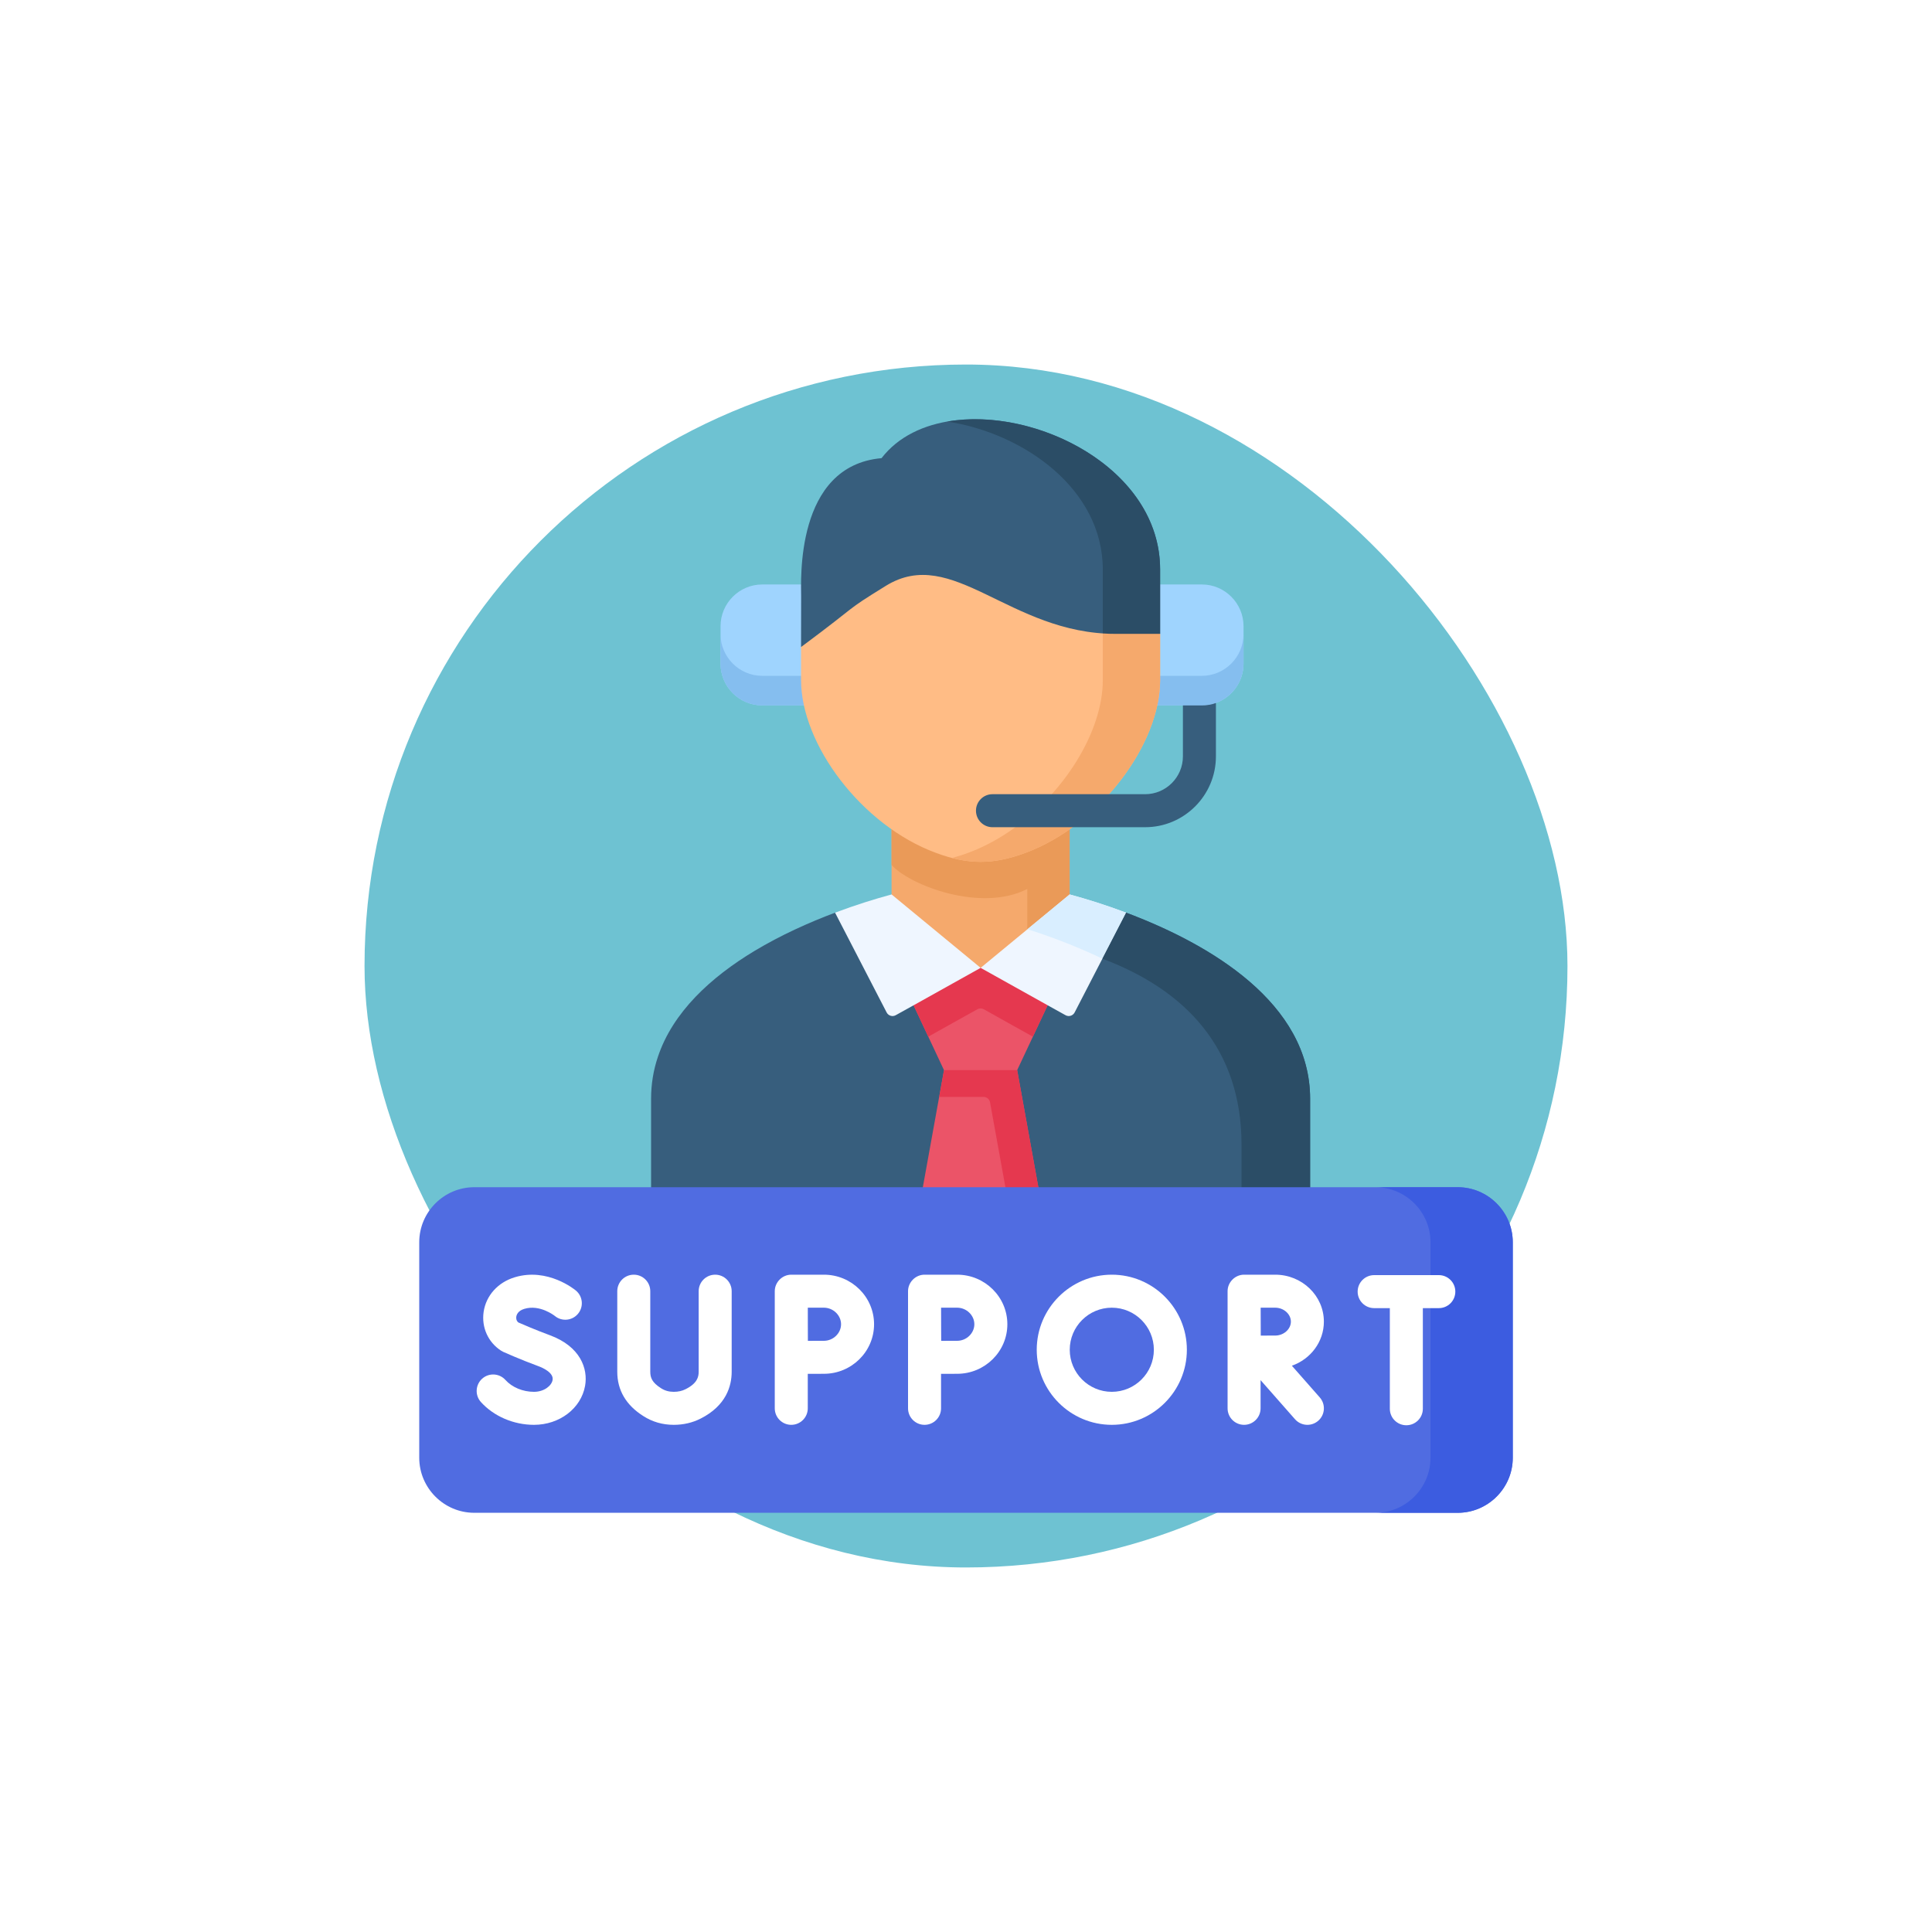<svg width="106" height="106" viewBox="0 0 106 106" fill="none" xmlns="http://www.w3.org/2000/svg">
<g filter="url(#filter0_d_4647_133184)">
<rect x="20" y="20" width="66" height="66" rx="33" fill="#6EC2D2"/>
<g clip-path="url(#clip0_4647_133184)">
<path fill-rule="evenodd" clip-rule="evenodd" d="M41.819 32.067C40.563 32.067 39.533 33.097 39.533 34.356V36.416C39.533 37.676 40.563 38.702 41.819 38.702H44.108C46.928 35.503 45.587 32.97 43.947 32.067H41.819V32.067Z" fill="#9FD4FE"/>
<path fill-rule="evenodd" clip-rule="evenodd" d="M63.494 38.702H64.902L65.782 39.016C65.782 39.016 66.376 38.785 66.712 38.568C67.594 38.249 68.227 37.402 68.227 36.416V34.356C68.227 33.097 67.2 32.067 65.941 32.067H63.651C61.882 32.875 61.598 37.313 63.494 38.702Z" fill="#9FD4FE"/>
<path fill-rule="evenodd" clip-rule="evenodd" d="M39.533 36.416C39.533 37.676 40.563 38.702 41.819 38.702H44.108C44.605 38.141 44.971 37.597 45.231 37.08H43.951H41.819C40.563 37.08 39.533 36.05 39.533 34.794V36.416H39.533Z" fill="#85BEEF"/>
<path fill-rule="evenodd" clip-rule="evenodd" d="M63.65 37.08H62.432C62.64 37.755 62.993 38.336 63.492 38.702H65.806H65.939C67.198 38.702 68.225 37.672 68.225 36.416V34.794C68.225 36.05 67.198 37.08 65.939 37.08H65.806H63.65Z" fill="#85BEEF"/>
<path fill-rule="evenodd" clip-rule="evenodd" d="M56.307 45.806C55.401 46.145 54.6 46.313 53.803 46.313C53.002 46.313 52.201 46.145 51.294 45.806C50.466 45.498 49.665 45.071 48.916 44.554V50.354L53.152 53.848H54.449L56.372 52.264L57.399 51.418L58.685 50.354V44.554C57.94 45.071 57.139 45.498 56.307 45.806Z" fill="#F5A96C"/>
<path fill-rule="evenodd" clip-rule="evenodd" d="M53.803 46.313C53.002 46.313 52.201 46.145 51.294 45.806C50.466 45.498 49.665 45.071 48.916 44.554V47.456C49.922 48.581 53.837 50.074 56.362 48.773V52.198L58.686 49.074V45.834V44.554C57.94 45.07 57.139 45.498 56.307 45.806C55.401 46.145 54.6 46.313 53.803 46.313Z" fill="#EA9A58"/>
<path fill-rule="evenodd" clip-rule="evenodd" d="M51.658 67.625L53.803 58.714L45.817 50.074C44.369 50.618 42.829 51.312 41.399 52.171C39 53.615 36.909 55.532 36.092 57.996C35.852 58.711 35.722 59.474 35.722 60.285V66.513C35.671 67.399 35.883 67.625 36.752 67.625H47.699H51.658Z" fill="#375E7D"/>
<path fill-rule="evenodd" clip-rule="evenodd" d="M71.881 60.285C71.881 55.018 66.368 51.795 61.786 50.074L53.803 58.714L56.171 67.625H70.851C71.723 67.625 71.932 67.399 71.881 66.513V60.285Z" fill="#375E7D"/>
<path fill-rule="evenodd" clip-rule="evenodd" d="M57.419 67.625L55.807 58.714L53.802 57.629L51.793 58.714L50.182 67.625H53.802H57.419Z" fill="#EB5468"/>
<path fill-rule="evenodd" clip-rule="evenodd" d="M53.803 57.629L51.795 58.714L51.531 60.182H53.963C54.138 60.182 54.288 60.307 54.319 60.48L55.614 67.625H57.42L55.809 58.714L53.803 57.629Z" fill="#E5384F"/>
<path fill-rule="evenodd" clip-rule="evenodd" d="M57.48 55.155L56.371 53.664L53.802 53.102L51.309 53.513L50.123 55.155L51.793 58.714H53.802H55.807L57.48 55.155Z" fill="#EB5468"/>
<path fill-rule="evenodd" clip-rule="evenodd" d="M53.802 53.102H51.309L50.123 55.155L50.931 56.877L52.272 56.127L53.625 55.373C53.735 55.312 53.868 55.312 53.978 55.374L55.519 56.237L56.669 56.877L57.48 55.155L56.591 53.574L53.802 53.102Z" fill="#E5384F"/>
<path fill-rule="evenodd" clip-rule="evenodd" d="M53.803 53.102L48.917 49.074C48.003 49.321 46.935 49.653 45.816 50.074L48.646 55.549C48.74 55.731 48.965 55.799 49.144 55.7L50.125 55.155L53.803 53.102Z" fill="#EFF6FF"/>
<path fill-rule="evenodd" clip-rule="evenodd" d="M61.786 50.074C60.667 49.653 59.603 49.321 58.686 49.074L53.803 53.102L57.481 55.155L58.462 55.7C58.641 55.799 58.866 55.731 58.96 55.549L61.786 50.074Z" fill="#EFF6FF"/>
<path fill-rule="evenodd" clip-rule="evenodd" d="M61.786 50.074C60.667 49.653 59.603 49.321 58.686 49.074L57.4 50.135L56.373 50.98C57.342 51.288 58.395 51.672 59.463 52.134C59.805 52.281 60.144 52.438 60.483 52.599L61.786 50.074Z" fill="#D9EEFF"/>
<path fill-rule="evenodd" clip-rule="evenodd" d="M71.881 60.285C71.881 55.019 66.368 51.795 61.786 50.074L60.482 52.599C65.064 54.32 68.117 57.544 68.117 62.81V67.625H70.851C71.723 67.625 71.932 67.399 71.881 66.513V60.285Z" fill="#2B4D66"/>
<path fill-rule="evenodd" clip-rule="evenodd" d="M63.651 37.313V34.777C62.286 31.663 47.931 24.176 43.951 35.499V37.313C43.951 40.848 47.274 45.283 51.336 46.788C52.225 47.12 53.012 47.285 53.803 47.285C54.59 47.285 55.377 47.12 56.27 46.788C60.328 45.283 63.651 40.848 63.651 37.313Z" fill="#FFBC85"/>
<path fill-rule="evenodd" clip-rule="evenodd" d="M63.651 31.242C63.651 24.012 52.01 20.405 48.366 25.137C43.606 25.558 43.955 31.893 43.955 32.727L43.951 34.777V35.499C47.315 33.001 46.2 33.627 48.602 32.142C52.27 29.877 55.387 34.777 61.205 34.777H63.651V31.242H63.651Z" fill="#375E7D"/>
<path fill-rule="evenodd" clip-rule="evenodd" d="M58.61 45.557C60.499 44.249 62.053 42.367 62.915 40.437C63.387 39.383 63.651 38.312 63.651 37.313V34.777C62.658 33.929 61.577 33.546 60.506 34.754V37.313C60.506 40.14 58.384 43.541 55.455 45.564C54.723 46.07 53.939 46.487 53.125 46.789C52.814 46.905 52.519 46.997 52.228 47.073C52.773 47.216 53.286 47.285 53.803 47.285C54.59 47.285 55.377 47.121 56.27 46.789C57.084 46.487 57.874 46.063 58.61 45.557Z" fill="#F5A96C"/>
<path fill-rule="evenodd" clip-rule="evenodd" d="M60.505 34.754C60.735 34.771 60.967 34.777 61.203 34.777H63.65V31.242C63.65 25.699 56.81 22.287 51.975 23.129C56.177 23.772 60.505 26.835 60.505 31.242V34.754Z" fill="#2B4D66"/>
<path fill-rule="evenodd" clip-rule="evenodd" d="M26.02 65.137H79.98C81.64 65.137 82.998 66.496 82.998 68.155V79.982C82.998 81.641 81.64 83 79.98 83H26.02C24.36 83 23.002 81.641 23.002 79.982V68.155C23.002 66.496 24.36 65.137 26.02 65.137Z" fill="#506CE1"/>
<path fill-rule="evenodd" clip-rule="evenodd" d="M82.999 79.982V68.155C82.999 66.496 81.64 65.137 79.98 65.137H75.467C77.126 65.137 78.485 66.496 78.485 68.155V70.397V79.982C78.485 81.641 77.126 83 75.467 83H79.98C81.64 83 82.999 81.641 82.999 79.982Z" fill="#3C5CE0"/>
<path d="M29.296 78.174C28.181 78.174 27.093 77.707 26.386 76.924C26.051 76.553 26.08 75.981 26.451 75.645C26.822 75.31 27.394 75.339 27.729 75.71C28.099 76.119 28.685 76.363 29.296 76.363C29.856 76.363 30.263 76.027 30.318 75.716C30.392 75.304 29.741 75.03 29.54 74.956C28.54 74.587 27.652 74.19 27.615 74.173C27.572 74.154 27.53 74.131 27.491 74.105C26.779 73.641 26.412 72.828 26.534 71.981C26.664 71.083 27.32 70.353 28.246 70.077C30.05 69.532 31.537 70.756 31.599 70.809C31.982 71.13 32.032 71.701 31.71 72.084C31.39 72.466 30.823 72.517 30.44 72.2C30.416 72.181 29.617 71.553 28.767 71.811C28.41 71.918 28.34 72.147 28.327 72.24C28.315 72.317 28.317 72.453 28.437 72.556C28.675 72.661 29.395 72.972 30.167 73.257C31.848 73.876 32.268 75.098 32.101 76.034C31.88 77.274 30.7 78.174 29.296 78.174Z" fill="white"/>
<path d="M36.966 78.174C36.352 78.174 35.789 78.011 35.292 77.69C34.348 77.092 33.867 76.274 33.867 75.263V70.842C33.867 70.341 34.273 69.936 34.773 69.936C35.273 69.936 35.678 70.342 35.678 70.842V75.263C35.678 75.589 35.776 75.853 36.267 76.165C36.475 76.299 36.702 76.363 36.966 76.363C37.211 76.363 37.425 76.315 37.618 76.217C38.248 75.9 38.333 75.555 38.333 75.26V70.842C38.333 70.341 38.738 69.936 39.238 69.936C39.738 69.936 40.144 70.342 40.144 70.842V75.26C40.144 76.04 39.847 77.121 38.435 77.834C37.989 78.059 37.495 78.174 36.966 78.174Z" fill="white"/>
<path d="M78.942 69.96H75.394C74.894 69.96 74.488 70.366 74.488 70.866C74.488 71.366 74.894 71.771 75.394 71.771H76.254V77.292C76.254 77.792 76.659 78.197 77.159 78.197C77.659 78.197 78.065 77.792 78.065 77.292V71.771H78.942C79.442 71.771 79.847 71.366 79.847 70.866C79.848 70.366 79.442 69.96 78.942 69.96Z" fill="white"/>
<path d="M72.635 72.512C72.635 71.091 71.437 69.936 69.964 69.936H68.257C67.764 69.936 67.352 70.349 67.352 70.841V77.268C67.352 77.768 67.757 78.174 68.257 78.174C68.757 78.174 69.162 77.768 69.162 77.268V75.722L71.051 77.867C71.23 78.07 71.479 78.174 71.731 78.174C71.943 78.174 72.156 78.099 72.329 77.948C72.704 77.617 72.74 77.045 72.41 76.67L70.879 74.931C71.903 74.571 72.635 73.622 72.635 72.512ZM69.965 71.747C70.431 71.747 70.825 72.097 70.825 72.512C70.825 72.926 70.431 73.276 69.965 73.276C69.777 73.276 69.472 73.277 69.172 73.278C69.17 72.987 69.168 72.054 69.167 71.747H69.965Z" fill="white"/>
<path d="M52.515 69.936H50.726C50.232 69.936 49.82 70.349 49.82 70.841V77.268C49.82 77.768 50.226 78.174 50.726 78.174C51.226 78.174 51.631 77.768 51.631 77.268V75.377C51.962 75.376 52.307 75.374 52.515 75.374C54.033 75.374 55.269 74.155 55.269 72.655C55.269 71.156 54.034 69.936 52.515 69.936ZM52.515 73.564C52.309 73.564 51.968 73.565 51.639 73.566C51.636 73.225 51.635 72.868 51.635 72.655C51.635 72.474 51.634 72.105 51.633 71.747H52.515C53.026 71.747 53.458 72.163 53.458 72.655C53.458 73.148 53.026 73.564 52.515 73.564Z" fill="white"/>
<path d="M45.203 69.936H43.413C42.92 69.936 42.508 70.349 42.508 70.841V77.268C42.508 77.768 42.913 78.174 43.413 78.174C43.913 78.174 44.319 77.768 44.319 77.268V75.377C44.65 75.376 44.995 75.374 45.203 75.374C46.721 75.374 47.956 74.155 47.956 72.655C47.956 71.156 46.721 69.936 45.203 69.936ZM45.203 73.564C44.996 73.564 44.654 73.565 44.325 73.566C44.323 73.225 44.322 72.868 44.322 72.655C44.322 72.474 44.321 72.105 44.321 71.747H45.203C45.714 71.747 46.145 72.163 46.145 72.655C46.145 73.148 45.714 73.564 45.203 73.564Z" fill="white"/>
<path d="M60.999 78.174C58.729 78.174 56.881 76.326 56.881 74.055C56.881 71.784 58.729 69.936 60.999 69.936C63.27 69.936 65.118 71.784 65.118 74.055C65.118 76.326 63.27 78.174 60.999 78.174ZM60.999 71.747C59.727 71.747 58.692 72.782 58.692 74.055C58.692 75.328 59.727 76.363 60.999 76.363C62.272 76.363 63.307 75.328 63.307 74.055C63.307 72.782 62.272 71.747 60.999 71.747Z" fill="white"/>
<path d="M66.712 38.569V41.499C66.712 43.64 64.97 45.385 62.829 45.385H54.452C53.953 45.385 53.547 44.979 53.547 44.479C53.547 43.978 53.953 43.574 54.452 43.574H62.829C63.971 43.574 64.901 42.642 64.901 41.499V38.703H65.94C66.211 38.703 66.47 38.656 66.712 38.569Z" fill="#375E7D"/>
</g>
</g>
<defs>
<filter id="filter0_d_4647_133184" x="0" y="0" width="106" height="106" filterUnits="userSpaceOnUse" color-interpolation-filters="sRGB">
<feFlood flood-opacity="0" result="BackgroundImageFix"/>
<feColorMatrix in="SourceAlpha" type="matrix" values="0 0 0 0 0 0 0 0 0 0 0 0 0 0 0 0 0 0 127 0" result="hardAlpha"/>
<feOffset/>
<feGaussianBlur stdDeviation="10"/>
<feColorMatrix type="matrix" values="0 0 0 0 0 0 0 0 0 0 0 0 0 0 0 0 0 0 0.1 0"/>
<feBlend mode="normal" in2="BackgroundImageFix" result="effect1_dropShadow_4647_133184"/>
<feBlend mode="normal" in="SourceGraphic" in2="effect1_dropShadow_4647_133184" result="shape"/>
</filter>
<clipPath id="clip0_4647_133184">
<rect width="60" height="60" fill="white" transform="translate(23 23)"/>
</clipPath>
</defs>
</svg>
